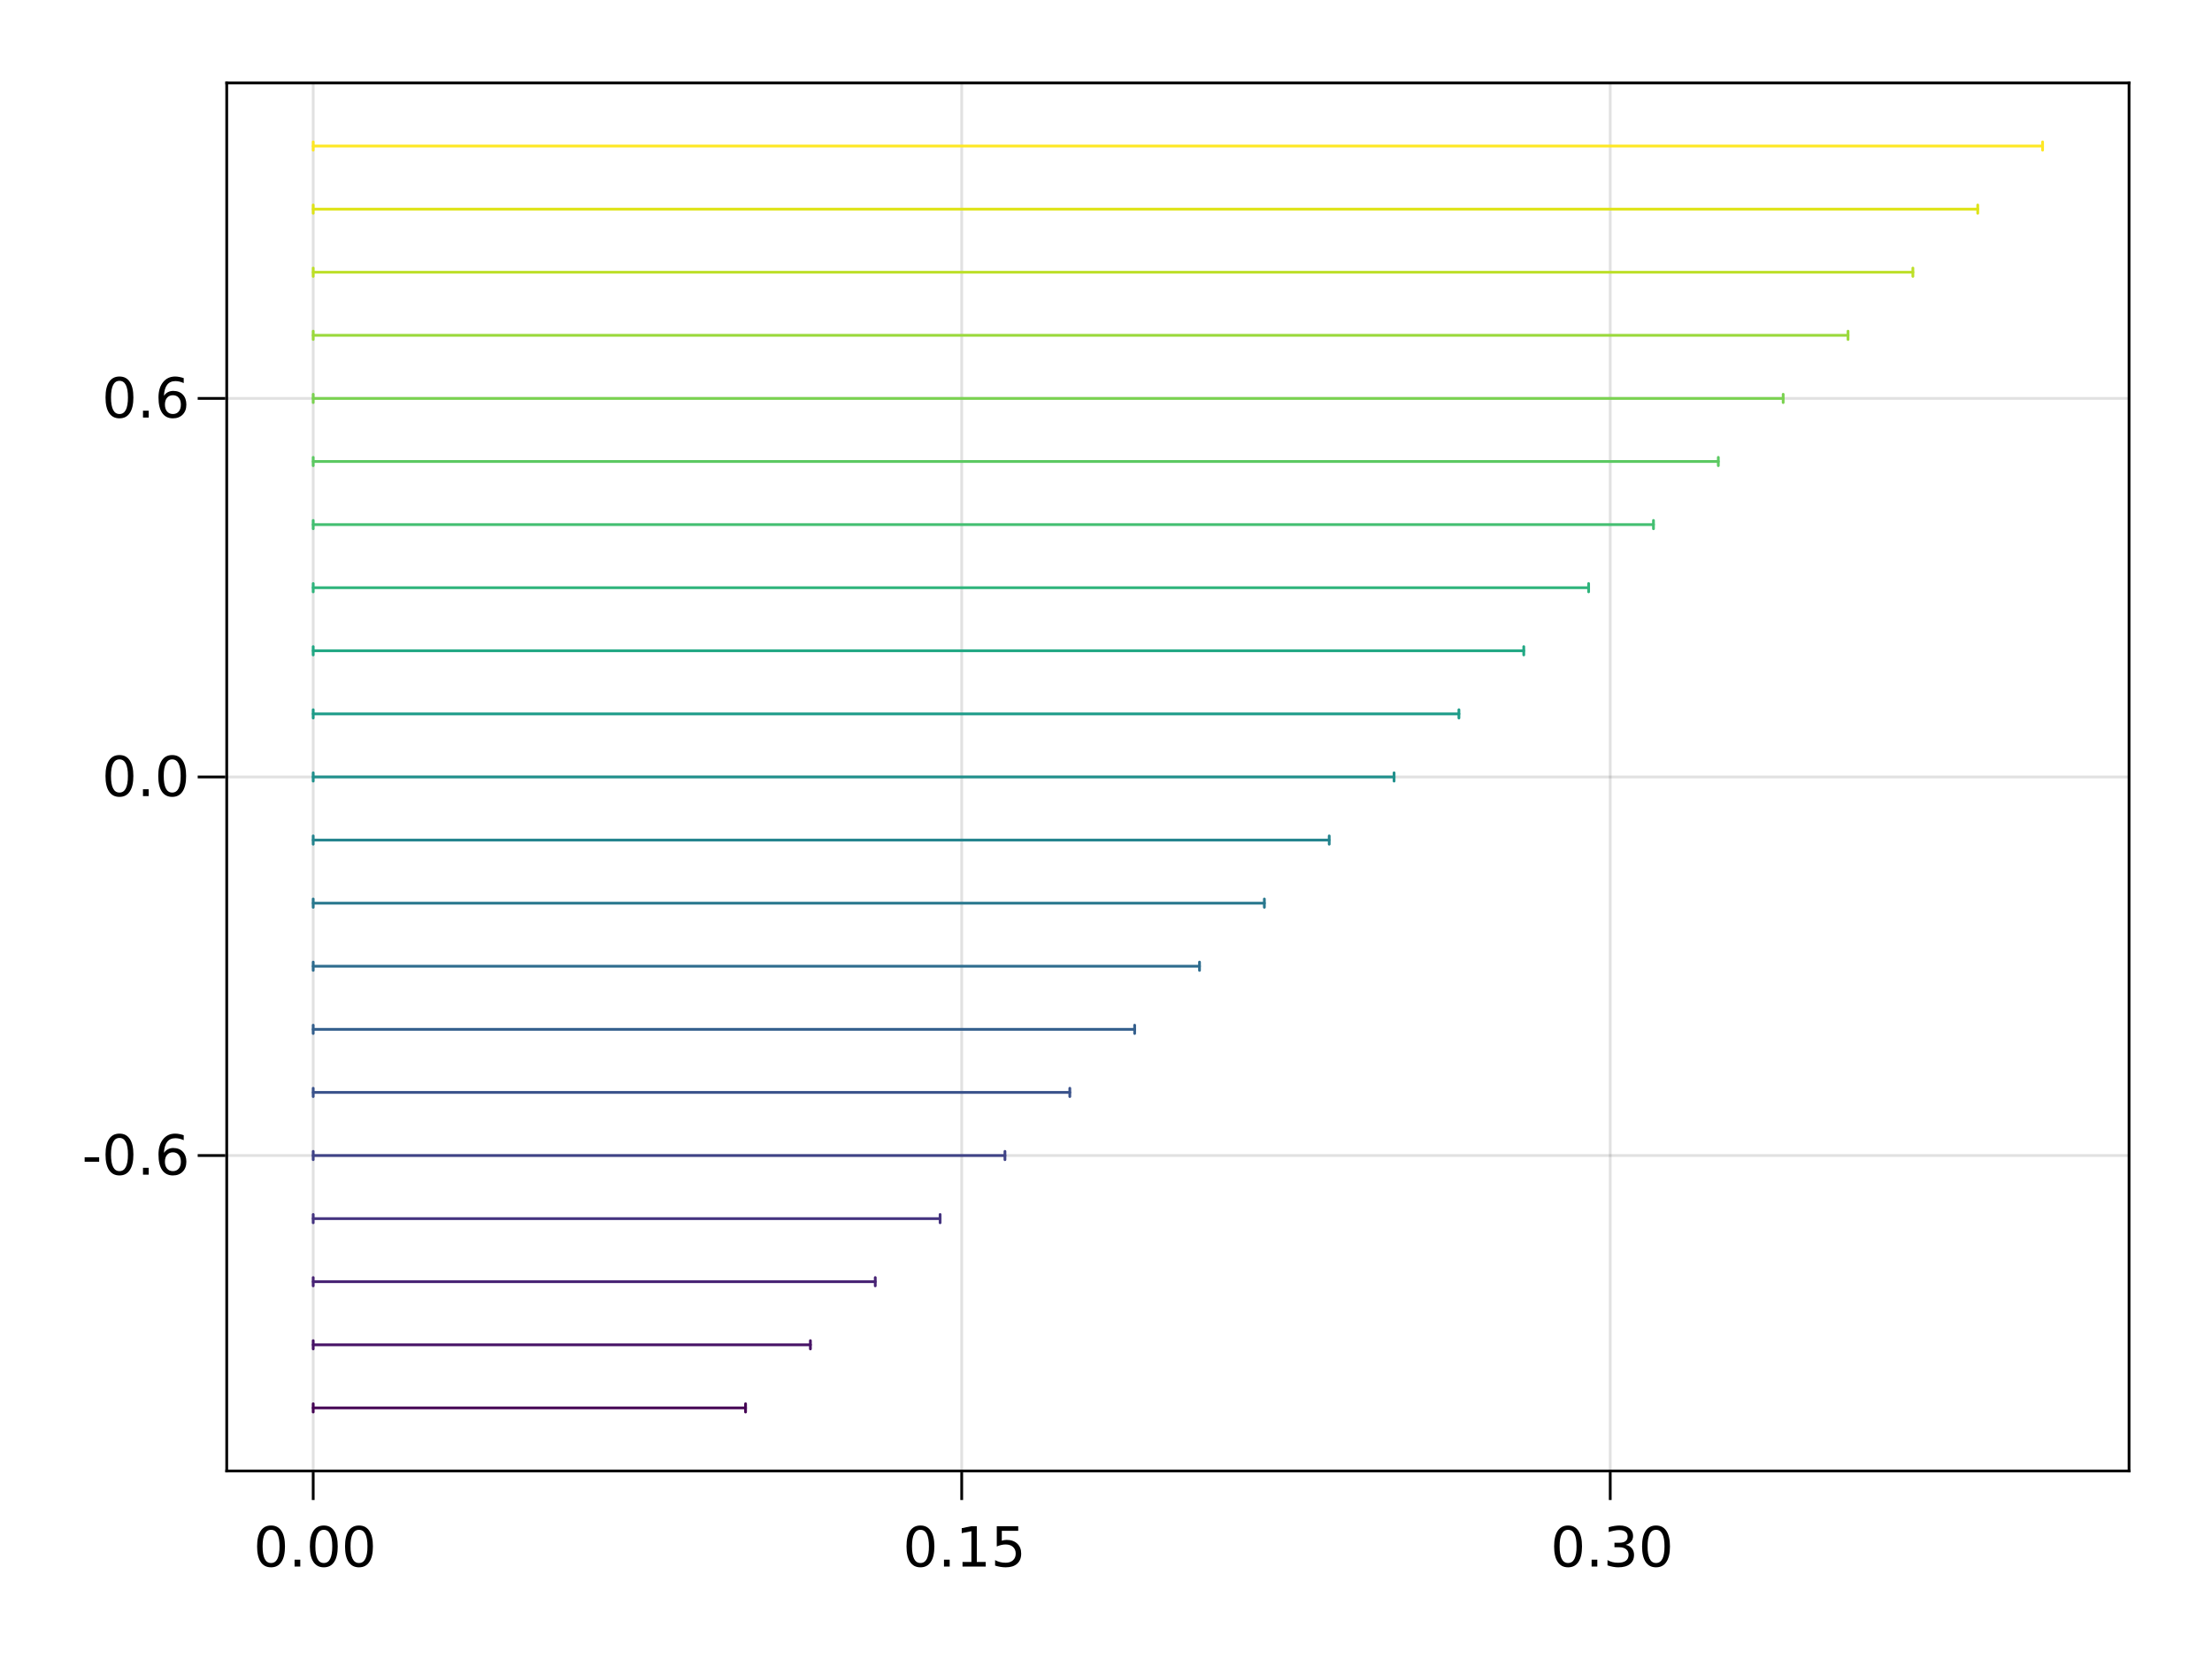 <?xml version="1.0" encoding="UTF-8"?>
<svg xmlns="http://www.w3.org/2000/svg" xmlns:xlink="http://www.w3.org/1999/xlink" width="800pt" height="600pt" viewBox="0 0 800 600" version="1.1">
<defs>
<g>
<symbol overflow="visible" id="glyph0-0">
<path style="stroke:none;" d="M 1 3.531 L 1 -14.109 L 11 -14.109 L 11 3.531 Z M 2.125 2.422 L 9.891 2.422 L 9.891 -12.984 L 2.125 -12.984 Z M 2.125 2.422 "/>
</symbol>
<symbol overflow="visible" id="glyph0-1">
<path style="stroke:none;" d="M 6.359 -13.281 C 5.336 -13.281 4.57 -12.781 4.062 -11.781 C 3.551 -10.781 3.297 -9.281 3.297 -7.281 C 3.297 -5.281 3.551 -3.781 4.062 -2.781 C 4.57 -1.781 5.336 -1.281 6.359 -1.281 C 7.379 -1.281 8.145 -1.781 8.656 -2.781 C 9.164 -3.781 9.422 -5.281 9.422 -7.281 C 9.422 -9.281 9.164 -10.781 8.656 -11.781 C 8.145 -12.781 7.379 -13.281 6.359 -13.281 Z M 6.359 -14.844 C 7.992 -14.844 9.238 -14.195 10.094 -12.906 C 10.957 -11.613 11.391 -9.738 11.391 -7.281 C 11.391 -4.82 10.957 -2.945 10.094 -1.656 C 9.238 -0.363 7.992 0.281 6.359 0.281 C 4.723 0.281 3.473 -0.363 2.609 -1.656 C 1.742 -2.945 1.312 -4.82 1.312 -7.281 C 1.312 -9.738 1.742 -11.613 2.609 -12.906 C 3.473 -14.195 4.723 -14.844 6.359 -14.844 Z M 6.359 -14.844 "/>
</symbol>
<symbol overflow="visible" id="glyph0-2">
<path style="stroke:none;" d="M 2.141 -2.484 L 4.203 -2.484 L 4.203 0 L 2.141 0 Z M 2.141 -2.484 "/>
</symbol>
<symbol overflow="visible" id="glyph0-3">
<path style="stroke:none;" d="M 2.484 -1.656 L 5.703 -1.656 L 5.703 -12.781 L 2.203 -12.078 L 2.203 -13.875 L 5.688 -14.578 L 7.656 -14.578 L 7.656 -1.656 L 10.875 -1.656 L 10.875 0 L 2.484 0 Z M 2.484 -1.656 "/>
</symbol>
<symbol overflow="visible" id="glyph0-4">
<path style="stroke:none;" d="M 2.156 -14.578 L 9.906 -14.578 L 9.906 -12.922 L 3.969 -12.922 L 3.969 -9.344 C 4.25 -9.445 4.531 -9.52 4.812 -9.562 C 5.102 -9.613 5.395 -9.641 5.688 -9.641 C 7.312 -9.641 8.598 -9.191 9.547 -8.297 C 10.504 -7.41 10.984 -6.203 10.984 -4.672 C 10.984 -3.109 10.492 -1.891 9.516 -1.016 C 8.535 -0.148 7.156 0.281 5.375 0.281 C 4.77 0.281 4.148 0.227 3.516 0.125 C 2.879 0.02 2.223 -0.133 1.547 -0.344 L 1.547 -2.328 C 2.129 -2.004 2.734 -1.766 3.359 -1.609 C 3.984 -1.453 4.645 -1.375 5.344 -1.375 C 6.469 -1.375 7.359 -1.672 8.016 -2.266 C 8.672 -2.859 9 -3.66 9 -4.672 C 9 -5.691 8.672 -6.5 8.016 -7.094 C 7.359 -7.688 6.469 -7.984 5.344 -7.984 C 4.812 -7.984 4.285 -7.922 3.766 -7.797 C 3.242 -7.68 2.707 -7.5 2.156 -7.25 Z M 2.156 -14.578 "/>
</symbol>
<symbol overflow="visible" id="glyph0-5">
<path style="stroke:none;" d="M 8.109 -7.859 C 9.055 -7.66 9.797 -7.238 10.328 -6.594 C 10.859 -5.957 11.125 -5.172 11.125 -4.234 C 11.125 -2.797 10.629 -1.68 9.641 -0.891 C 8.648 -0.109 7.242 0.281 5.422 0.281 C 4.805 0.281 4.176 0.219 3.531 0.094 C 2.883 -0.02 2.219 -0.195 1.531 -0.438 L 1.531 -2.344 C 2.07 -2.02 2.664 -1.773 3.312 -1.609 C 3.969 -1.453 4.648 -1.375 5.359 -1.375 C 6.598 -1.375 7.539 -1.617 8.188 -2.109 C 8.832 -2.598 9.156 -3.305 9.156 -4.234 C 9.156 -5.098 8.852 -5.77 8.25 -6.25 C 7.656 -6.738 6.82 -6.984 5.75 -6.984 L 4.047 -6.984 L 4.047 -8.609 L 5.828 -8.609 C 6.797 -8.609 7.535 -8.801 8.047 -9.188 C 8.555 -9.57 8.812 -10.129 8.812 -10.859 C 8.812 -11.609 8.547 -12.18 8.016 -12.578 C 7.492 -12.984 6.738 -13.188 5.75 -13.188 C 5.207 -13.188 4.625 -13.125 4 -13 C 3.383 -12.883 2.707 -12.707 1.969 -12.469 L 1.969 -14.219 C 2.719 -14.426 3.414 -14.582 4.062 -14.688 C 4.719 -14.789 5.336 -14.844 5.922 -14.844 C 7.422 -14.844 8.602 -14.5 9.469 -13.812 C 10.344 -13.133 10.781 -12.219 10.781 -11.062 C 10.781 -10.258 10.547 -9.578 10.078 -9.016 C 9.617 -8.461 8.961 -8.078 8.109 -7.859 Z M 8.109 -7.859 "/>
</symbol>
<symbol overflow="visible" id="glyph0-6">
<path style="stroke:none;" d="M 0.984 -6.281 L 6.234 -6.281 L 6.234 -4.672 L 0.984 -4.672 Z M 0.984 -6.281 "/>
</symbol>
<symbol overflow="visible" id="glyph0-7">
<path style="stroke:none;" d="M 6.609 -8.078 C 5.723 -8.078 5.02 -7.773 4.5 -7.172 C 3.977 -6.566 3.719 -5.734 3.719 -4.672 C 3.719 -3.629 3.977 -2.801 4.5 -2.188 C 5.02 -1.582 5.723 -1.281 6.609 -1.281 C 7.492 -1.281 8.191 -1.582 8.703 -2.188 C 9.223 -2.801 9.484 -3.629 9.484 -4.672 C 9.484 -5.734 9.223 -6.566 8.703 -7.172 C 8.191 -7.773 7.492 -8.078 6.609 -8.078 Z M 10.516 -14.266 L 10.516 -12.469 C 10.023 -12.695 9.523 -12.875 9.016 -13 C 8.516 -13.125 8.016 -13.188 7.516 -13.188 C 6.211 -13.188 5.219 -12.742 4.531 -11.859 C 3.844 -10.984 3.453 -9.656 3.359 -7.875 C 3.742 -8.445 4.223 -8.883 4.797 -9.188 C 5.379 -9.488 6.02 -9.641 6.719 -9.641 C 8.188 -9.641 9.344 -9.191 10.188 -8.297 C 11.039 -7.41 11.469 -6.203 11.469 -4.672 C 11.469 -3.18 11.023 -1.984 10.141 -1.078 C 9.254 -0.172 8.078 0.281 6.609 0.281 C 4.922 0.281 3.629 -0.363 2.734 -1.656 C 1.836 -2.945 1.391 -4.82 1.391 -7.281 C 1.391 -9.582 1.938 -11.414 3.031 -12.781 C 4.125 -14.156 5.594 -14.844 7.438 -14.844 C 7.938 -14.844 8.438 -14.789 8.938 -14.688 C 9.445 -14.594 9.973 -14.453 10.516 -14.266 Z M 10.516 -14.266 "/>
</symbol>
</g>
</defs>
<g id="surface38654">
<rect x="0" y="0" width="800" height="600" style="fill:rgb(100%,100%,100%);fill-opacity:1;stroke:none;"/>
<path style=" stroke:none;fill-rule:nonzero;fill:rgb(100%,100%,100%);fill-opacity:1;" d="M 82 532 L 770 532 L 770 30 L 82 30 Z M 82 532 "/>
<path style="fill:none;stroke-width:1;stroke-linecap:butt;stroke-linejoin:miter;stroke:rgb(0%,0%,0%);stroke-opacity:0.12;stroke-miterlimit:10;" d="M 113.273 532 L 113.273 30 M 347.816 532 L 347.816 30 M 582.363 532 L 582.363 30 "/>
<path style="fill:none;stroke-width:1;stroke-linecap:butt;stroke-linejoin:miter;stroke:rgb(0%,0%,0%);stroke-opacity:0.12;stroke-miterlimit:10;" d="M 82 417.91 L 770 417.91 M 82 281 L 770 281 M 82 144.09 L 770 144.09 "/>
<g style="fill:rgb(0%,0%,0%);fill-opacity:1;">
  <use xlink:href="#glyph0-1" x="91.672" y="566.562"/>
</g>
<g style="fill:rgb(0%,0%,0%);fill-opacity:1;">
  <use xlink:href="#glyph0-2" x="104.395" y="566.562"/>
</g>
<g style="fill:rgb(0%,0%,0%);fill-opacity:1;">
  <use xlink:href="#glyph0-1" x="110.754" y="566.562"/>
</g>
<g style="fill:rgb(0%,0%,0%);fill-opacity:1;">
  <use xlink:href="#glyph0-1" x="123.477" y="566.562"/>
</g>
<g style="fill:rgb(0%,0%,0%);fill-opacity:1;">
  <use xlink:href="#glyph0-1" x="326.539" y="566.562"/>
</g>
<g style="fill:rgb(0%,0%,0%);fill-opacity:1;">
  <use xlink:href="#glyph0-2" x="339.262" y="566.562"/>
</g>
<g style="fill:rgb(0%,0%,0%);fill-opacity:1;">
  <use xlink:href="#glyph0-3" x="345.621" y="566.562"/>
</g>
<g style="fill:rgb(0%,0%,0%);fill-opacity:1;">
  <use xlink:href="#glyph0-4" x="358.344" y="566.562"/>
</g>
<g style="fill:rgb(0%,0%,0%);fill-opacity:1;">
  <use xlink:href="#glyph0-1" x="560.762" y="566.562"/>
</g>
<g style="fill:rgb(0%,0%,0%);fill-opacity:1;">
  <use xlink:href="#glyph0-2" x="573.488" y="566.562"/>
</g>
<g style="fill:rgb(0%,0%,0%);fill-opacity:1;">
  <use xlink:href="#glyph0-5" x="579.844" y="566.562"/>
</g>
<g style="fill:rgb(0%,0%,0%);fill-opacity:1;">
  <use xlink:href="#glyph0-1" x="592.57" y="566.562"/>
</g>
<g style="fill:rgb(0%,0%,0%);fill-opacity:1;">
  <use xlink:href="#glyph0-6" x="29.633" y="424.832"/>
</g>
<g style="fill:rgb(0%,0%,0%);fill-opacity:1;">
  <use xlink:href="#glyph0-1" x="36.852" y="424.832"/>
</g>
<g style="fill:rgb(0%,0%,0%);fill-opacity:1;">
  <use xlink:href="#glyph0-2" x="49.574" y="424.832"/>
</g>
<g style="fill:rgb(0%,0%,0%);fill-opacity:1;">
  <use xlink:href="#glyph0-7" x="55.93" y="424.832"/>
</g>
<g style="fill:rgb(0%,0%,0%);fill-opacity:1;">
  <use xlink:href="#glyph0-1" x="36.84" y="287.922"/>
</g>
<g style="fill:rgb(0%,0%,0%);fill-opacity:1;">
  <use xlink:href="#glyph0-2" x="49.566" y="287.922"/>
</g>
<g style="fill:rgb(0%,0%,0%);fill-opacity:1;">
  <use xlink:href="#glyph0-1" x="55.922" y="287.922"/>
</g>
<g style="fill:rgb(0%,0%,0%);fill-opacity:1;">
  <use xlink:href="#glyph0-1" x="36.852" y="151.016"/>
</g>
<g style="fill:rgb(0%,0%,0%);fill-opacity:1;">
  <use xlink:href="#glyph0-2" x="49.574" y="151.016"/>
</g>
<g style="fill:rgb(0%,0%,0%);fill-opacity:1;">
  <use xlink:href="#glyph0-7" x="55.93" y="151.016"/>
</g>
<path style="fill:none;stroke-width:1;stroke-linecap:round;stroke-linejoin:miter;stroke:rgb(26.7%,0.487%,32.941%);stroke-opacity:1;stroke-miterlimit:10;" d="M 113.273 509.184 L 269.637 509.184 "/>
<path style="fill:none;stroke-width:1;stroke-linecap:round;stroke-linejoin:miter;stroke:rgb(28.067%,7.742%,40.096%);stroke-opacity:1;stroke-miterlimit:10;" d="M 113.273 486.363 L 293.09 486.363 "/>
<path style="fill:none;stroke-width:1;stroke-linecap:round;stroke-linejoin:miter;stroke:rgb(28.232%,14.338%,45.933%);stroke-opacity:1;stroke-miterlimit:10;" d="M 113.273 463.547 L 316.547 463.547 "/>
<path style="fill:none;stroke-width:1;stroke-linecap:round;stroke-linejoin:miter;stroke:rgb(27.255%,20.567%,50.213%);stroke-opacity:1;stroke-miterlimit:10;" d="M 113.273 440.727 L 340 440.727 "/>
<path style="fill:none;stroke-width:1;stroke-linecap:round;stroke-linejoin:miter;stroke:rgb(25.382%,26.518%,52.971%);stroke-opacity:1;stroke-miterlimit:10;" d="M 113.273 417.91 L 363.453 417.91 "/>
<path style="fill:none;stroke-width:1;stroke-linecap:round;stroke-linejoin:miter;stroke:rgb(23.02%,32.121%,54.529%);stroke-opacity:1;stroke-miterlimit:10;" d="M 113.273 395.09 L 386.91 395.09 "/>
<path style="fill:none;stroke-width:1;stroke-linecap:round;stroke-linejoin:miter;stroke:rgb(20.589%,37.367%,55.321%);stroke-opacity:1;stroke-miterlimit:10;" d="M 113.273 372.273 L 410.363 372.273 "/>
<path style="fill:none;stroke-width:1;stroke-linecap:round;stroke-linejoin:miter;stroke:rgb(18.357%,42.328%,55.692%);stroke-opacity:1;stroke-miterlimit:10;" d="M 113.273 349.453 L 433.816 349.453 "/>
<path style="fill:none;stroke-width:1;stroke-linecap:round;stroke-linejoin:miter;stroke:rgb(16.367%,47.111%,55.807%);stroke-opacity:1;stroke-miterlimit:10;" d="M 113.273 326.637 L 457.273 326.637 "/>
<path style="fill:none;stroke-width:1;stroke-linecap:round;stroke-linejoin:miter;stroke:rgb(14.515%,51.817%,55.65%);stroke-opacity:1;stroke-miterlimit:10;" d="M 113.273 303.816 L 480.727 303.816 "/>
<path style="fill:none;stroke-width:1;stroke-linecap:round;stroke-linejoin:miter;stroke:rgb(12.839%,56.511%,55.068%);stroke-opacity:1;stroke-miterlimit:10;" d="M 113.273 281 L 504.184 281 "/>
<path style="fill:none;stroke-width:1;stroke-linecap:round;stroke-linejoin:miter;stroke:rgb(12.024%,61.205%,53.837%);stroke-opacity:1;stroke-miterlimit:10;" d="M 113.273 258.184 L 527.637 258.184 "/>
<path style="fill:none;stroke-width:1;stroke-linecap:round;stroke-linejoin:miter;stroke:rgb(13.585%,65.86%,51.73%);stroke-opacity:1;stroke-miterlimit:10;" d="M 113.273 235.363 L 551.09 235.363 "/>
<path style="fill:none;stroke-width:1;stroke-linecap:round;stroke-linejoin:miter;stroke:rgb(18.535%,70.395%,48.565%);stroke-opacity:1;stroke-miterlimit:10;" d="M 113.273 212.547 L 574.547 212.547 "/>
<path style="fill:none;stroke-width:1;stroke-linecap:round;stroke-linejoin:miter;stroke:rgb(26.394%,74.702%,44.218%);stroke-opacity:1;stroke-miterlimit:10;" d="M 113.273 189.727 L 598 189.727 "/>
<path style="fill:none;stroke-width:1;stroke-linecap:round;stroke-linejoin:miter;stroke:rgb(36.322%,78.657%,38.628%);stroke-opacity:1;stroke-miterlimit:10;" d="M 113.273 166.91 L 621.453 166.91 "/>
<path style="fill:none;stroke-width:1;stroke-linecap:round;stroke-linejoin:miter;stroke:rgb(47.774%,82.131%,31.795%);stroke-opacity:1;stroke-miterlimit:10;" d="M 113.273 144.09 L 644.91 144.09 "/>
<path style="fill:none;stroke-width:1;stroke-linecap:round;stroke-linejoin:miter;stroke:rgb(60.36%,85.012%,23.827%);stroke-opacity:1;stroke-miterlimit:10;" d="M 113.273 121.273 L 668.363 121.273 "/>
<path style="fill:none;stroke-width:1;stroke-linecap:round;stroke-linejoin:miter;stroke:rgb(73.612%,87.263%,15.314%);stroke-opacity:1;stroke-miterlimit:10;" d="M 113.273 98.453 L 691.816 98.453 "/>
<path style="fill:none;stroke-width:1;stroke-linecap:round;stroke-linejoin:miter;stroke:rgb(86.85%,89.018%,9.656%);stroke-opacity:1;stroke-miterlimit:10;" d="M 113.273 75.637 L 715.273 75.637 "/>
<path style="fill:none;stroke-width:1;stroke-linecap:round;stroke-linejoin:miter;stroke:rgb(99.325%,90.616%,14.394%);stroke-opacity:1;stroke-miterlimit:10;" d="M 113.273 52.816 L 738.727 52.816 "/>
<path style="fill:none;stroke-width:1;stroke-linecap:round;stroke-linejoin:miter;stroke:rgb(26.7%,0.487%,32.941%);stroke-opacity:1;stroke-miterlimit:10;" d="M 113.273 510.684 L 113.273 507.684 "/>
<path style="fill:none;stroke-width:1;stroke-linecap:round;stroke-linejoin:miter;stroke:rgb(26.7%,0.487%,32.941%);stroke-opacity:1;stroke-miterlimit:10;" d="M 269.637 510.684 L 269.637 507.684 "/>
<path style="fill:none;stroke-width:1;stroke-linecap:round;stroke-linejoin:miter;stroke:rgb(28.067%,7.742%,40.096%);stroke-opacity:1;stroke-miterlimit:10;" d="M 113.273 487.863 L 113.273 484.863 "/>
<path style="fill:none;stroke-width:1;stroke-linecap:round;stroke-linejoin:miter;stroke:rgb(28.067%,7.742%,40.096%);stroke-opacity:1;stroke-miterlimit:10;" d="M 293.09 487.863 L 293.09 484.863 "/>
<path style="fill:none;stroke-width:1;stroke-linecap:round;stroke-linejoin:miter;stroke:rgb(28.232%,14.338%,45.933%);stroke-opacity:1;stroke-miterlimit:10;" d="M 113.273 465.047 L 113.273 462.047 "/>
<path style="fill:none;stroke-width:1;stroke-linecap:round;stroke-linejoin:miter;stroke:rgb(28.232%,14.338%,45.933%);stroke-opacity:1;stroke-miterlimit:10;" d="M 316.547 465.047 L 316.547 462.047 "/>
<path style="fill:none;stroke-width:1;stroke-linecap:round;stroke-linejoin:miter;stroke:rgb(27.255%,20.567%,50.213%);stroke-opacity:1;stroke-miterlimit:10;" d="M 113.273 442.227 L 113.273 439.227 "/>
<path style="fill:none;stroke-width:1;stroke-linecap:round;stroke-linejoin:miter;stroke:rgb(27.255%,20.567%,50.213%);stroke-opacity:1;stroke-miterlimit:10;" d="M 340 442.227 L 340 439.227 "/>
<path style="fill:none;stroke-width:1;stroke-linecap:round;stroke-linejoin:miter;stroke:rgb(25.382%,26.518%,52.971%);stroke-opacity:1;stroke-miterlimit:10;" d="M 113.273 419.41 L 113.273 416.41 "/>
<path style="fill:none;stroke-width:1;stroke-linecap:round;stroke-linejoin:miter;stroke:rgb(25.382%,26.518%,52.971%);stroke-opacity:1;stroke-miterlimit:10;" d="M 363.453 419.41 L 363.453 416.41 "/>
<path style="fill:none;stroke-width:1;stroke-linecap:round;stroke-linejoin:miter;stroke:rgb(23.02%,32.121%,54.529%);stroke-opacity:1;stroke-miterlimit:10;" d="M 113.273 396.59 L 113.273 393.59 "/>
<path style="fill:none;stroke-width:1;stroke-linecap:round;stroke-linejoin:miter;stroke:rgb(23.02%,32.121%,54.529%);stroke-opacity:1;stroke-miterlimit:10;" d="M 386.91 396.59 L 386.91 393.59 "/>
<path style="fill:none;stroke-width:1;stroke-linecap:round;stroke-linejoin:miter;stroke:rgb(20.589%,37.367%,55.321%);stroke-opacity:1;stroke-miterlimit:10;" d="M 113.273 373.773 L 113.273 370.773 "/>
<path style="fill:none;stroke-width:1;stroke-linecap:round;stroke-linejoin:miter;stroke:rgb(20.589%,37.367%,55.321%);stroke-opacity:1;stroke-miterlimit:10;" d="M 410.363 373.773 L 410.363 370.773 "/>
<path style="fill:none;stroke-width:1;stroke-linecap:round;stroke-linejoin:miter;stroke:rgb(18.357%,42.328%,55.692%);stroke-opacity:1;stroke-miterlimit:10;" d="M 113.273 350.953 L 113.273 347.953 "/>
<path style="fill:none;stroke-width:1;stroke-linecap:round;stroke-linejoin:miter;stroke:rgb(18.357%,42.328%,55.692%);stroke-opacity:1;stroke-miterlimit:10;" d="M 433.816 350.953 L 433.816 347.953 "/>
<path style="fill:none;stroke-width:1;stroke-linecap:round;stroke-linejoin:miter;stroke:rgb(16.367%,47.111%,55.807%);stroke-opacity:1;stroke-miterlimit:10;" d="M 113.273 328.137 L 113.273 325.137 "/>
<path style="fill:none;stroke-width:1;stroke-linecap:round;stroke-linejoin:miter;stroke:rgb(16.367%,47.111%,55.807%);stroke-opacity:1;stroke-miterlimit:10;" d="M 457.273 328.137 L 457.273 325.137 "/>
<path style="fill:none;stroke-width:1;stroke-linecap:round;stroke-linejoin:miter;stroke:rgb(14.515%,51.817%,55.65%);stroke-opacity:1;stroke-miterlimit:10;" d="M 113.273 305.316 L 113.273 302.316 "/>
<path style="fill:none;stroke-width:1;stroke-linecap:round;stroke-linejoin:miter;stroke:rgb(14.515%,51.817%,55.65%);stroke-opacity:1;stroke-miterlimit:10;" d="M 480.727 305.316 L 480.727 302.316 "/>
<path style="fill:none;stroke-width:1;stroke-linecap:round;stroke-linejoin:miter;stroke:rgb(12.839%,56.511%,55.068%);stroke-opacity:1;stroke-miterlimit:10;" d="M 113.273 282.5 L 113.273 279.5 "/>
<path style="fill:none;stroke-width:1;stroke-linecap:round;stroke-linejoin:miter;stroke:rgb(12.839%,56.511%,55.068%);stroke-opacity:1;stroke-miterlimit:10;" d="M 504.184 282.5 L 504.184 279.5 "/>
<path style="fill:none;stroke-width:1;stroke-linecap:round;stroke-linejoin:miter;stroke:rgb(12.024%,61.205%,53.837%);stroke-opacity:1;stroke-miterlimit:10;" d="M 113.273 259.684 L 113.273 256.684 "/>
<path style="fill:none;stroke-width:1;stroke-linecap:round;stroke-linejoin:miter;stroke:rgb(12.024%,61.205%,53.837%);stroke-opacity:1;stroke-miterlimit:10;" d="M 527.637 259.684 L 527.637 256.684 "/>
<path style="fill:none;stroke-width:1;stroke-linecap:round;stroke-linejoin:miter;stroke:rgb(13.585%,65.86%,51.73%);stroke-opacity:1;stroke-miterlimit:10;" d="M 113.273 236.863 L 113.273 233.863 "/>
<path style="fill:none;stroke-width:1;stroke-linecap:round;stroke-linejoin:miter;stroke:rgb(13.585%,65.86%,51.73%);stroke-opacity:1;stroke-miterlimit:10;" d="M 551.09 236.863 L 551.09 233.863 "/>
<path style="fill:none;stroke-width:1;stroke-linecap:round;stroke-linejoin:miter;stroke:rgb(18.535%,70.395%,48.565%);stroke-opacity:1;stroke-miterlimit:10;" d="M 113.273 214.047 L 113.273 211.047 "/>
<path style="fill:none;stroke-width:1;stroke-linecap:round;stroke-linejoin:miter;stroke:rgb(18.535%,70.395%,48.565%);stroke-opacity:1;stroke-miterlimit:10;" d="M 574.547 214.047 L 574.547 211.047 "/>
<path style="fill:none;stroke-width:1;stroke-linecap:round;stroke-linejoin:miter;stroke:rgb(26.394%,74.702%,44.218%);stroke-opacity:1;stroke-miterlimit:10;" d="M 113.273 191.227 L 113.273 188.227 "/>
<path style="fill:none;stroke-width:1;stroke-linecap:round;stroke-linejoin:miter;stroke:rgb(26.394%,74.702%,44.218%);stroke-opacity:1;stroke-miterlimit:10;" d="M 598 191.227 L 598 188.227 "/>
<path style="fill:none;stroke-width:1;stroke-linecap:round;stroke-linejoin:miter;stroke:rgb(36.322%,78.657%,38.628%);stroke-opacity:1;stroke-miterlimit:10;" d="M 113.273 168.41 L 113.273 165.41 "/>
<path style="fill:none;stroke-width:1;stroke-linecap:round;stroke-linejoin:miter;stroke:rgb(36.322%,78.657%,38.628%);stroke-opacity:1;stroke-miterlimit:10;" d="M 621.453 168.41 L 621.453 165.41 "/>
<path style="fill:none;stroke-width:1;stroke-linecap:round;stroke-linejoin:miter;stroke:rgb(47.774%,82.131%,31.795%);stroke-opacity:1;stroke-miterlimit:10;" d="M 113.273 145.59 L 113.273 142.59 "/>
<path style="fill:none;stroke-width:1;stroke-linecap:round;stroke-linejoin:miter;stroke:rgb(47.774%,82.131%,31.795%);stroke-opacity:1;stroke-miterlimit:10;" d="M 644.91 145.59 L 644.91 142.59 "/>
<path style="fill:none;stroke-width:1;stroke-linecap:round;stroke-linejoin:miter;stroke:rgb(60.36%,85.012%,23.827%);stroke-opacity:1;stroke-miterlimit:10;" d="M 113.273 122.773 L 113.273 119.773 "/>
<path style="fill:none;stroke-width:1;stroke-linecap:round;stroke-linejoin:miter;stroke:rgb(60.36%,85.012%,23.827%);stroke-opacity:1;stroke-miterlimit:10;" d="M 668.363 122.773 L 668.363 119.773 "/>
<path style="fill:none;stroke-width:1;stroke-linecap:round;stroke-linejoin:miter;stroke:rgb(73.612%,87.263%,15.314%);stroke-opacity:1;stroke-miterlimit:10;" d="M 113.273 99.953 L 113.273 96.953 "/>
<path style="fill:none;stroke-width:1;stroke-linecap:round;stroke-linejoin:miter;stroke:rgb(73.612%,87.263%,15.314%);stroke-opacity:1;stroke-miterlimit:10;" d="M 691.816 99.953 L 691.816 96.953 "/>
<path style="fill:none;stroke-width:1;stroke-linecap:round;stroke-linejoin:miter;stroke:rgb(86.85%,89.018%,9.656%);stroke-opacity:1;stroke-miterlimit:10;" d="M 113.273 77.137 L 113.273 74.137 "/>
<path style="fill:none;stroke-width:1;stroke-linecap:round;stroke-linejoin:miter;stroke:rgb(86.85%,89.018%,9.656%);stroke-opacity:1;stroke-miterlimit:10;" d="M 715.273 77.137 L 715.273 74.137 "/>
<path style="fill:none;stroke-width:1;stroke-linecap:round;stroke-linejoin:miter;stroke:rgb(99.325%,90.616%,14.394%);stroke-opacity:1;stroke-miterlimit:10;" d="M 113.273 54.316 L 113.273 51.316 "/>
<path style="fill:none;stroke-width:1;stroke-linecap:round;stroke-linejoin:miter;stroke:rgb(99.325%,90.616%,14.394%);stroke-opacity:1;stroke-miterlimit:10;" d="M 738.727 54.316 L 738.727 51.316 "/>
<path style="fill:none;stroke-width:1;stroke-linecap:butt;stroke-linejoin:miter;stroke:rgb(0%,0%,0%);stroke-opacity:1;stroke-miterlimit:10;" d="M 113.273 532.5 L 113.273 542.5 M 347.816 532.5 L 347.816 542.5 M 582.363 532.5 L 582.363 542.5 "/>
<path style="fill:none;stroke-width:1;stroke-linecap:butt;stroke-linejoin:miter;stroke:rgb(0%,0%,0%);stroke-opacity:1;stroke-miterlimit:10;" d="M 81.5 417.91 L 71.5 417.91 M 81.5 281 L 71.5 281 M 81.5 144.09 L 71.5 144.09 "/>
<path style="fill:none;stroke-width:1;stroke-linecap:butt;stroke-linejoin:miter;stroke:rgb(0%,0%,0%);stroke-opacity:1;stroke-miterlimit:10;" d="M 81.5 532 L 770.5 532 "/>
<path style="fill:none;stroke-width:1;stroke-linecap:butt;stroke-linejoin:miter;stroke:rgb(0%,0%,0%);stroke-opacity:1;stroke-miterlimit:10;" d="M 82 532.5 L 82 29.5 "/>
<path style="fill:none;stroke-width:1;stroke-linecap:butt;stroke-linejoin:miter;stroke:rgb(0%,0%,0%);stroke-opacity:1;stroke-miterlimit:10;" d="M 81.5 30 L 770.5 30 "/>
<path style="fill:none;stroke-width:1;stroke-linecap:butt;stroke-linejoin:miter;stroke:rgb(0%,0%,0%);stroke-opacity:1;stroke-miterlimit:10;" d="M 770 532.5 L 770 29.5 "/>
</g>
</svg>
